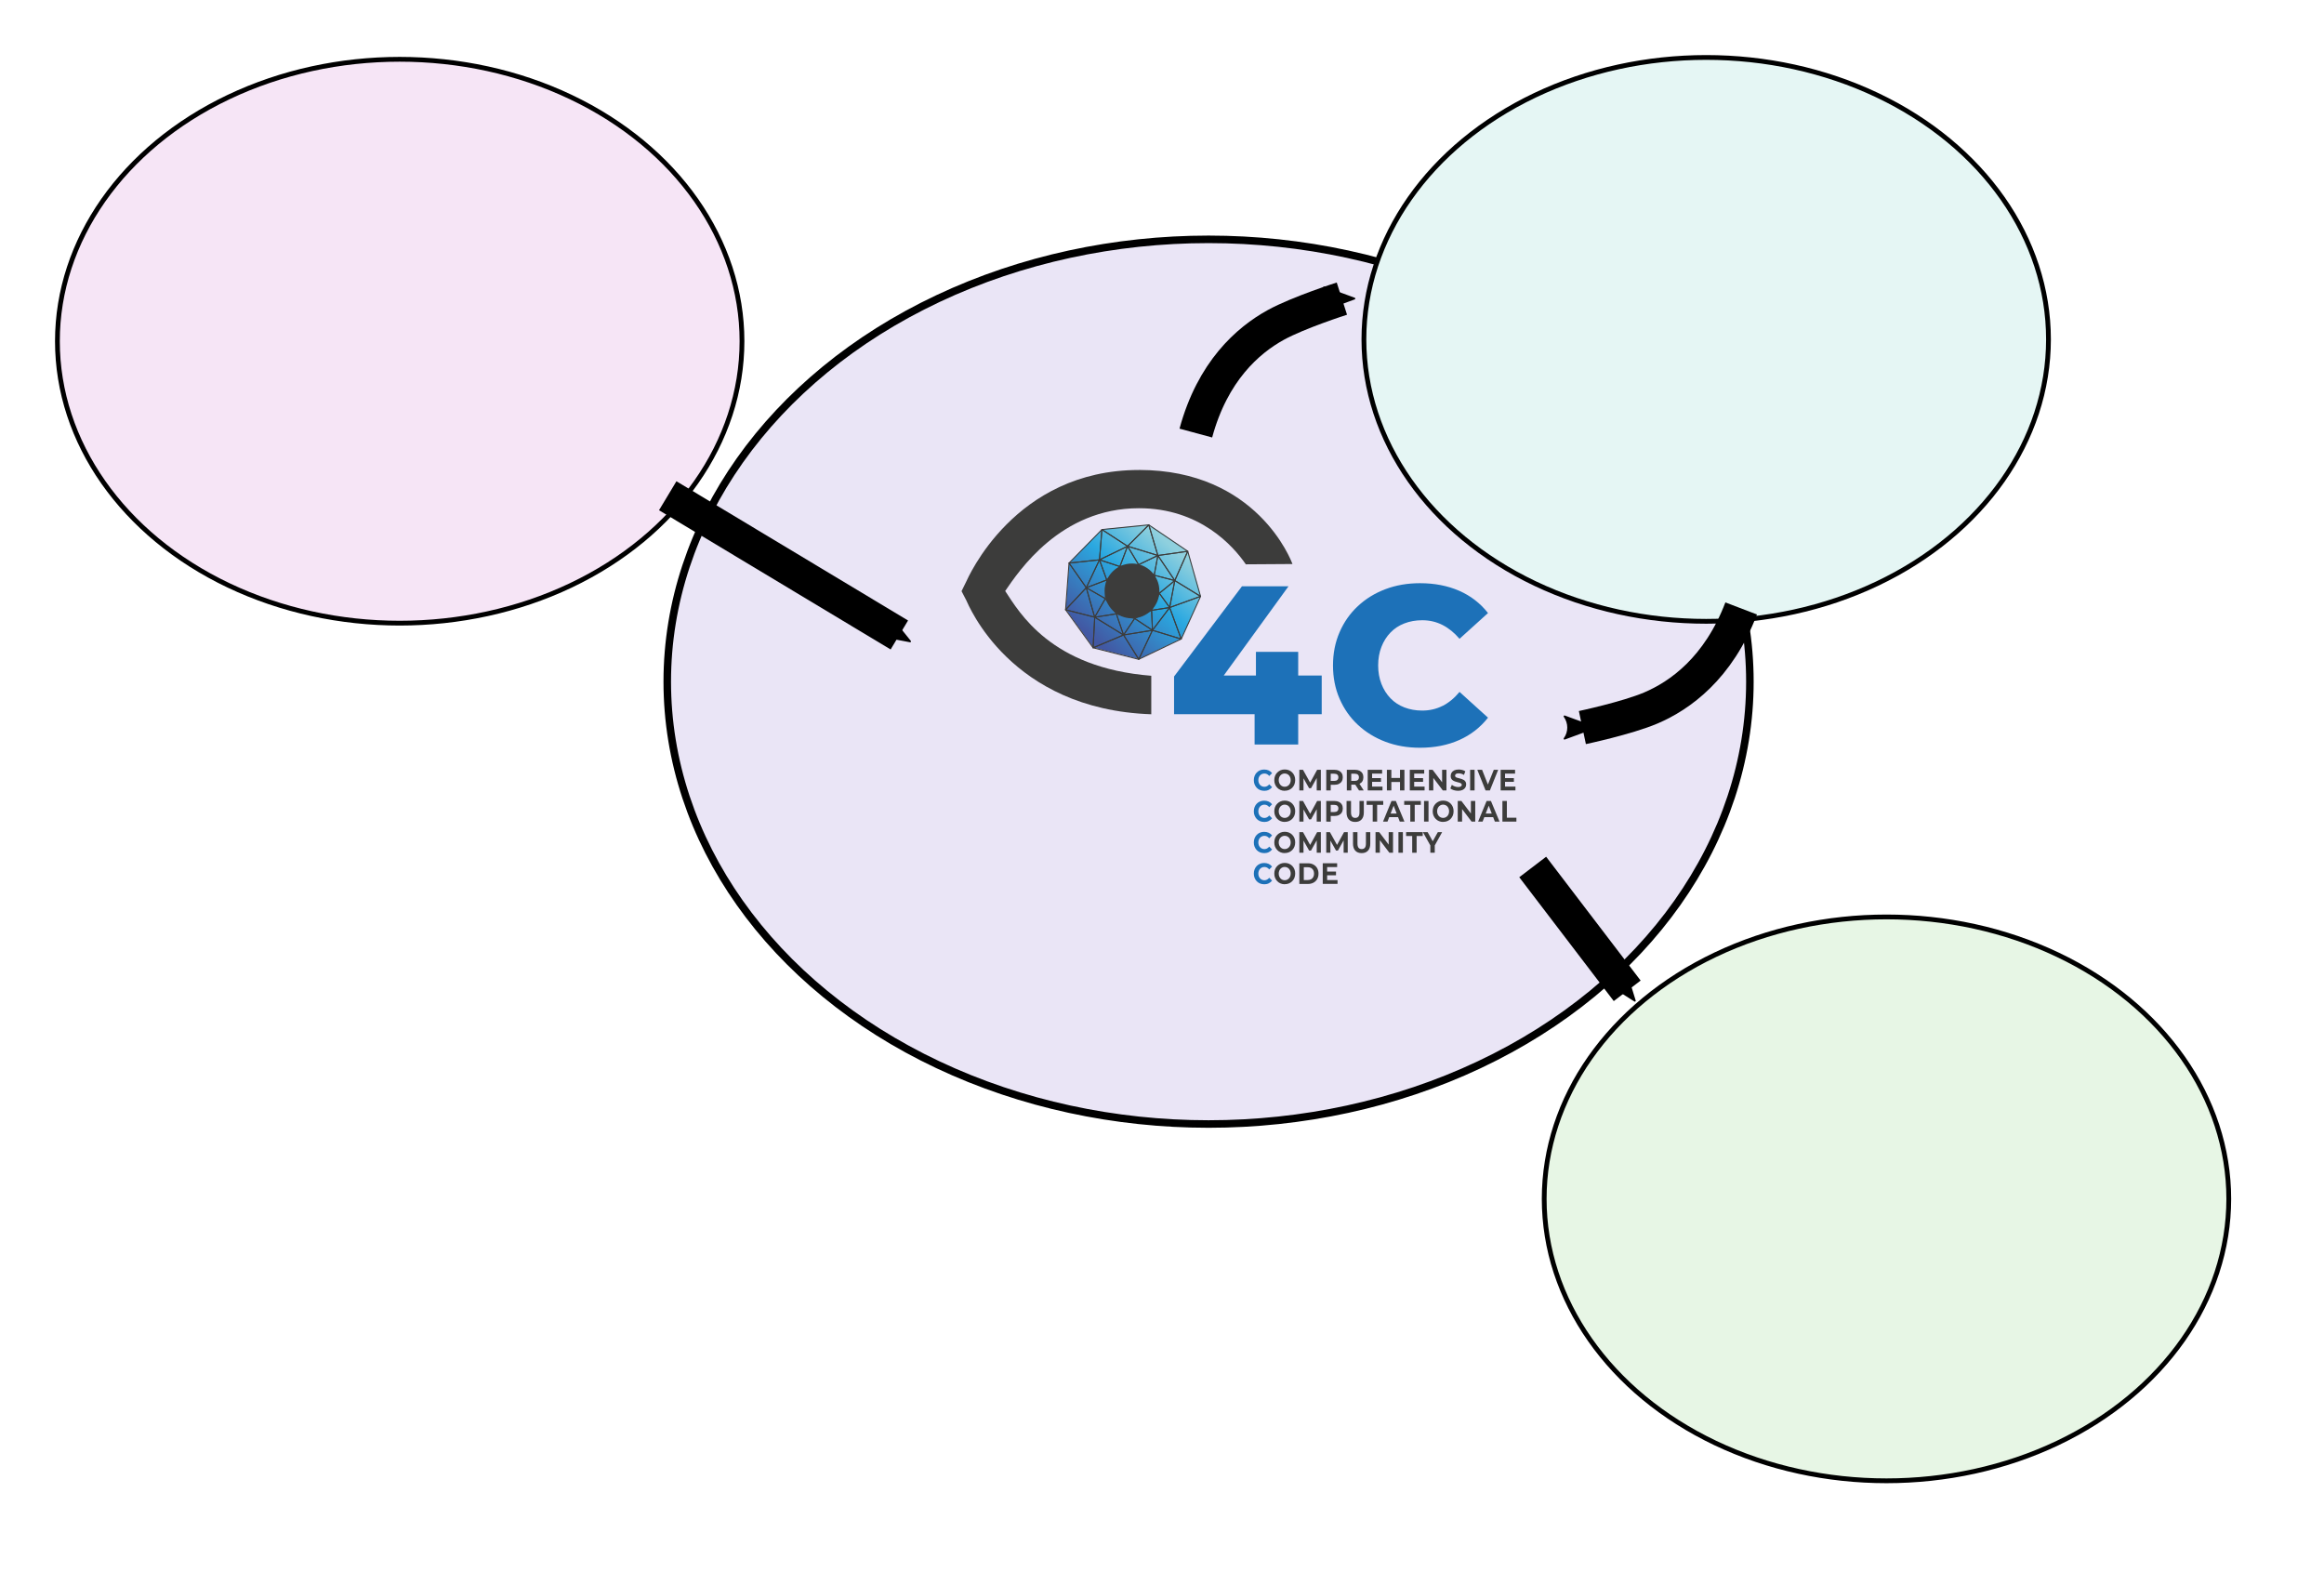 <?xml version="1.0" encoding="UTF-8" standalone="no"?>
<!-- Created with Inkscape (http://www.inkscape.org/) -->

<svg
   width="275mm"
   height="186mm"
   viewBox="0 0 275 186"
   version="1.1"
   id="svg1"
   xml:space="preserve"
   sodipodi:docname="associated_projects.svg"
   inkscape:version="1.4 (86a8ad7, 2024-10-11)"
   xmlns:inkscape="http://www.inkscape.org/namespaces/inkscape"
   xmlns:sodipodi="http://sodipodi.sourceforge.net/DTD/sodipodi-0.dtd"
   xmlns="http://www.w3.org/2000/svg"
   xmlns:svg="http://www.w3.org/2000/svg"><sodipodi:namedview
     id="namedview1"
     pagecolor="#ffffff"
     bordercolor="#000000"
     borderopacity="0.25"
     inkscape:showpageshadow="2"
     inkscape:pageopacity="0.0"
     inkscape:pagecheckerboard="0"
     inkscape:deskcolor="#d1d1d1"
     inkscape:document-units="mm"
     inkscape:zoom="0.9467888"
     inkscape:cx="524.93228"
     inkscape:cy="320.55724"
     inkscape:window-width="1920"
     inkscape:window-height="1001"
     inkscape:window-x="-9"
     inkscape:window-y="-9"
     inkscape:window-maximized="1"
     inkscape:current-layer="layer1"
     inkscape:pageshadow="2"
     showgrid="false"
     height="50mm"
     width="296mm" /><defs
     id="defs1"><marker
       style="overflow:visible"
       id="Arrow2Send"
       refX="0"
       refY="0"
       orient="auto"
       inkscape:stockid="Arrow2Send"
       inkscape:isstock="true"><path
         transform="matrix(-0.3,0,0,-0.3,0.69,0)"
         d="M 8.719,4.034 -2.207,0.016 8.719,-4.002 c -1.745,2.372 -1.735,5.617 -6e-7,8.035 z"
         style="fill:context-stroke;fill-rule:evenodd;stroke:context-stroke;stroke-width:0.625;stroke-linejoin:round"
         id="path13292" /></marker><marker
       style="overflow:visible"
       id="Arrow2Lend"
       refX="0"
       refY="0"
       orient="auto"
       inkscape:stockid="Arrow2Lend"
       inkscape:isstock="true"><path
         transform="matrix(-1.1,0,0,-1.1,-1.1,0)"
         d="M 8.719,4.034 -2.207,0.016 8.719,-4.002 c -1.745,2.372 -1.735,5.617 -6e-7,8.035 z"
         style="fill:context-stroke;fill-rule:evenodd;stroke:context-stroke;stroke-width:0.625;stroke-linejoin:round"
         id="path13280" /></marker><marker
       style="overflow:visible"
       id="Arrow1Mend"
       refX="0"
       refY="0"
       orient="auto"
       inkscape:stockid="Arrow1Mend"
       inkscape:isstock="true"><path
         transform="matrix(-0.4,0,0,-0.4,-4,0)"
         style="fill:context-stroke;fill-rule:evenodd;stroke:context-stroke;stroke-width:1pt"
         d="M 0,0 5,-5 -12.5,0 5,5 Z"
         id="path13268" /></marker><marker
       style="overflow:visible"
       id="Arrow1Lend"
       refX="0"
       refY="0"
       orient="auto"
       inkscape:stockid="Arrow1Lend"
       inkscape:isstock="true"><path
         transform="matrix(-0.8,0,0,-0.8,-10,0)"
         style="fill:context-stroke;fill-rule:evenodd;stroke:context-stroke;stroke-width:1pt"
         d="M 0,0 5,-5 -12.5,0 5,5 Z"
         id="path13262" /></marker><marker
       style="overflow:visible"
       id="Arrow1Lstart"
       refX="0"
       refY="0"
       orient="auto"
       inkscape:stockid="Arrow1Lstart"
       inkscape:isstock="true"><path
         transform="matrix(0.8,0,0,0.8,10,0)"
         style="fill:context-stroke;fill-rule:evenodd;stroke:context-stroke;stroke-width:1pt"
         d="M 0,0 5,-5 -12.5,0 5,5 Z"
         id="path13259" /></marker><style
       id="style1">
      .st0 {
        fill: url(#Neues_Verlaufsfeld_1);
      }

      .st1 {
        fill: #1d71b8;
      }

      .st2 {
        fill: #3c3c3b;
      }

      .st3 {
        fill: none;
        stroke: #3c3c3b;
        stroke-linecap: round;
        stroke-linejoin: round;
        stroke-width: .26px;
      }
    </style><linearGradient
       id="Neues_Verlaufsfeld_1"
       data-name="Neues Verlaufsfeld 1"
       x1="-.92"
       y1="70.53"
       x2="17.99"
       y2="45.23"
       gradientTransform="rotate(4.27,264.828,647.826)"
       gradientUnits="userSpaceOnUse"><stop
         offset="0"
         stop-color="#4258a3"
         id="stop1" /><stop
         offset=".58"
         stop-color="#2aa8e0"
         id="stop2" /><stop
         offset="1"
         stop-color="#8fd0de"
         id="stop3" /></linearGradient></defs><g
     inkscape:label="Ebene 1"
     inkscape:groupmode="layer"
     id="layer1"
     transform="translate(-140.556,-143.11)"><ellipse
       style="fill:#eae5f6;fill-opacity:1;stroke:#000000;stroke-width:0.891;stroke-linecap:round;stroke-linejoin:round;stroke-miterlimit:4;stroke-dasharray:none"
       id="path10166"
       cx="283.567"
       cy="223.771"
       rx="64.054"
       ry="52.34" /><ellipse
       style="fill:#e5f6f4;fill-opacity:1;stroke:#000000;stroke-width:0.566;stroke-linecap:round;stroke-linejoin:round;stroke-miterlimit:4;stroke-dasharray:none"
       id="ellipse11224"
       cx="342.451"
       cy="183.269"
       rx="40.503"
       ry="33.36" /><ellipse
       style="fill:#f6e5f6;fill-opacity:1;stroke:#000000;stroke-width:0.566;stroke-linecap:round;stroke-linejoin:round;stroke-miterlimit:4;stroke-dasharray:none"
       id="ellipse11220"
       cx="187.853"
       cy="183.486"
       rx="40.503"
       ry="33.36" /><ellipse
       style="fill:#e7f6e5;fill-opacity:1;stroke:#000000;stroke-width:0.566;stroke-linecap:round;stroke-linejoin:round;stroke-miterlimit:4;stroke-dasharray:none"
       id="ellipse11222"
       cx="363.785"
       cy="284.968"
       rx="40.503"
       ry="33.36" /><path
       style="fill:none;stroke:#000000;stroke-width:4;stroke-linecap:butt;stroke-linejoin:miter;stroke-miterlimit:4;stroke-dasharray:none;stroke-opacity:1;marker-end:url(#Arrow2Send)"
       d="m 219.567,201.771 27.408,16.474"
       id="path13257"
       sodipodi:nodetypes="cc" /><path
       style="fill:none;stroke:#000000;stroke-width:4;stroke-linecap:butt;stroke-linejoin:miter;stroke-miterlimit:4;stroke-dasharray:none;stroke-opacity:1;marker-end:url(#Arrow2Send)"
       d="m 321.921,245.697 11.182,14.653"
       id="path14107"
       sodipodi:nodetypes="cc" /><path
       style="fill:none;stroke:#000000;stroke-width:4;stroke-linecap:butt;stroke-linejoin:miter;stroke-miterlimit:4;stroke-dasharray:none;stroke-opacity:1;marker-end:url(#Arrow2Send)"
       d="m 282.06,194.353 c 1.978,-7.303 6.15,-10.977 9.473,-12.801 2.669,-1.465 7.808,-3.108 7.808,-3.108"
       id="path14313"
       sodipodi:nodetypes="csc" /><path
       style="fill:none;stroke:#000000;stroke-width:4;stroke-linecap:butt;stroke-linejoin:miter;stroke-miterlimit:4;stroke-dasharray:none;stroke-opacity:1;marker-end:url(#Arrow2Send)"
       d="m 346.59,215.106 c -2.701,7.067 -7.22,10.304 -10.71,11.786 -2.802,1.19 -8.08,2.309 -8.08,2.309"
       id="path14646"
       sodipodi:nodetypes="csc" /><g
       id="g1"
       transform="matrix(0.451,0,0,0.451,250.588,194.97)"><g
         id="g41"><path
           class="st1"
           d="m 87.71,92.49 c -0.39,0 -0.75,-0.07 -1.08,-0.2 C 86.3,92.15 86.01,91.96 85.77,91.71 85.53,91.46 85.34,91.16 85.2,90.82 85.06,90.48 85,90.11 85,89.7 c 0,-0.41 0.07,-0.78 0.2,-1.12 0.13,-0.34 0.33,-0.64 0.57,-0.89 0.25,-0.25 0.53,-0.45 0.87,-0.58 0.33,-0.14 0.69,-0.2 1.08,-0.2 0.43,0 0.83,0.08 1.18,0.24 0.35,0.16 0.65,0.4 0.89,0.71 l -0.75,0.74 c -0.17,-0.21 -0.36,-0.37 -0.57,-0.48 -0.21,-0.11 -0.44,-0.16 -0.69,-0.16 -0.23,0 -0.45,0.04 -0.64,0.13 -0.2,0.08 -0.36,0.2 -0.51,0.36 -0.14,0.15 -0.25,0.34 -0.33,0.55 -0.08,0.21 -0.12,0.45 -0.12,0.7 0,0.25 0.04,0.49 0.12,0.7 0.08,0.21 0.19,0.39 0.33,0.55 0.14,0.15 0.31,0.27 0.51,0.36 0.2,0.09 0.41,0.13 0.64,0.13 0.25,0 0.48,-0.06 0.69,-0.17 0.21,-0.11 0.4,-0.27 0.57,-0.48 l 0.75,0.74 c -0.24,0.31 -0.53,0.55 -0.89,0.72 -0.35,0.17 -0.75,0.25 -1.19,0.25 z"
           id="path3" /><path
           class="st2"
           d="m 93.11,92.49 c -0.4,0 -0.76,-0.07 -1.09,-0.21 -0.33,-0.14 -0.63,-0.33 -0.87,-0.59 -0.25,-0.25 -0.44,-0.55 -0.58,-0.89 -0.14,-0.34 -0.2,-0.71 -0.2,-1.11 0,-0.4 0.07,-0.78 0.2,-1.12 0.13,-0.34 0.33,-0.63 0.58,-0.88 0.25,-0.25 0.54,-0.45 0.87,-0.59 0.33,-0.14 0.69,-0.21 1.09,-0.21 0.4,0 0.76,0.07 1.09,0.2 0.33,0.14 0.62,0.33 0.87,0.58 0.25,0.25 0.44,0.55 0.58,0.89 0.14,0.34 0.2,0.71 0.2,1.12 0,0.41 -0.07,0.77 -0.2,1.12 -0.14,0.34 -0.33,0.64 -0.58,0.89 -0.25,0.25 -0.54,0.45 -0.87,0.58 -0.33,0.14 -0.69,0.2 -1.08,0.2 z M 93.1,91.43 c 0.22,0 0.43,-0.04 0.62,-0.13 0.19,-0.08 0.35,-0.21 0.5,-0.36 0.15,-0.15 0.25,-0.34 0.33,-0.55 0.08,-0.21 0.12,-0.44 0.12,-0.7 0,-0.26 -0.04,-0.49 -0.12,-0.7 -0.08,-0.21 -0.19,-0.39 -0.33,-0.55 -0.14,-0.16 -0.31,-0.28 -0.5,-0.36 -0.19,-0.08 -0.39,-0.13 -0.62,-0.13 -0.23,0 -0.43,0.04 -0.62,0.13 -0.19,0.08 -0.36,0.21 -0.5,0.36 -0.14,0.15 -0.25,0.34 -0.33,0.55 -0.08,0.21 -0.12,0.44 -0.12,0.7 0,0.26 0.04,0.49 0.12,0.7 0.08,0.21 0.19,0.39 0.33,0.55 0.14,0.16 0.31,0.28 0.5,0.36 0.19,0.09 0.4,0.13 0.62,0.13 z"
           id="path4" /><path
           class="st2"
           d="m 96.94,92.39 v -5.41 h 0.96 l 2.13,3.82 h -0.51 l 2.09,-3.82 h 0.97 v 5.41 h -1.08 v -3.61 c 0,0 0.2,0 0.2,0 l -1.69,3.03 H 99.5 l -1.71,-3.03 h 0.24 v 3.61 h -1.08 z"
           id="path5" /><path
           class="st2"
           d="m 104,92.39 v -5.41 h 2.17 c 0.45,0 0.83,0.08 1.16,0.24 0.32,0.16 0.57,0.38 0.75,0.68 0.18,0.3 0.26,0.64 0.26,1.04 0,0.4 -0.09,0.76 -0.26,1.05 -0.17,0.29 -0.43,0.52 -0.75,0.68 -0.32,0.16 -0.71,0.24 -1.16,0.24 h -1.53 l 0.53,-0.56 V 92.4 H 104 Z m 1.17,-1.91 -0.53,-0.59 h 1.47 c 0.35,0 0.62,-0.08 0.8,-0.25 0.18,-0.17 0.27,-0.4 0.27,-0.7 0,-0.3 -0.09,-0.53 -0.27,-0.69 -0.18,-0.16 -0.45,-0.24 -0.8,-0.24 h -1.47 l 0.53,-0.59 v 3.07 z"
           id="path6" /><path
           class="st2"
           d="m 109.4,92.39 v -5.41 h 2.17 c 0.45,0 0.83,0.08 1.16,0.24 0.32,0.16 0.57,0.38 0.75,0.68 0.18,0.3 0.26,0.64 0.26,1.04 0,0.4 -0.09,0.76 -0.26,1.05 -0.17,0.29 -0.43,0.51 -0.75,0.66 -0.32,0.15 -0.71,0.23 -1.16,0.23 h -1.53 l 0.53,-0.54 v 2.05 z m 1.16,-1.91 -0.53,-0.59 h 1.47 c 0.35,0 0.62,-0.08 0.8,-0.25 0.18,-0.17 0.27,-0.4 0.27,-0.7 0,-0.3 -0.09,-0.53 -0.27,-0.69 -0.18,-0.16 -0.45,-0.24 -0.8,-0.24 h -1.47 l 0.53,-0.59 v 3.07 z m 2.03,1.91 -1.26,-1.96 h 1.24 l 1.26,1.96 z"
           id="path7" /><path
           class="st2"
           d="m 116.03,91.39 h 2.73 v 1 h -3.88 v -5.41 h 3.78 v 1 h -2.63 v 3.4 z m -0.08,-2.23 h 2.41 v 0.98 h -2.41 z"
           id="path8" /><path
           class="st2"
           d="m 121.08,92.39 h -1.17 v -5.41 h 1.17 z m 2.35,-2.21 h -2.45 v -1.06 h 2.45 z m -0.08,-3.2 h 1.16 v 5.41 h -1.16 z"
           id="path9" /><path
           class="st2"
           d="m 127.07,91.39 h 2.73 v 1 h -3.88 v -5.41 h 3.78 v 1 h -2.63 v 3.4 z m -0.08,-2.23 h 2.41 v 0.98 h -2.41 z"
           id="path10" /><path
           class="st2"
           d="m 130.95,92.39 v -5.41 h 0.96 l 2.95,3.89 h -0.46 v -3.89 h 1.14 v 5.41 h -0.96 l -2.95,-3.89 h 0.46 v 3.89 z"
           id="path11" /><path
           class="st2"
           d="m 138.61,92.49 c -0.4,0 -0.79,-0.06 -1.16,-0.17 -0.37,-0.12 -0.67,-0.27 -0.89,-0.45 l 0.39,-0.94 c 0.21,0.16 0.46,0.3 0.76,0.41 0.3,0.11 0.59,0.16 0.89,0.16 0.23,0 0.41,-0.03 0.55,-0.08 0.14,-0.05 0.24,-0.12 0.31,-0.2 0.07,-0.08 0.1,-0.18 0.1,-0.3 0,-0.14 -0.05,-0.26 -0.16,-0.34 -0.11,-0.08 -0.24,-0.15 -0.42,-0.21 -0.17,-0.05 -0.36,-0.11 -0.57,-0.15 -0.21,-0.05 -0.41,-0.11 -0.62,-0.18 -0.21,-0.07 -0.4,-0.16 -0.57,-0.28 -0.17,-0.12 -0.31,-0.27 -0.42,-0.46 -0.1,-0.19 -0.15,-0.42 -0.15,-0.71 0,-0.31 0.08,-0.59 0.23,-0.85 0.15,-0.25 0.39,-0.46 0.7,-0.61 0.31,-0.15 0.7,-0.23 1.18,-0.23 0.32,0 0.63,0.04 0.93,0.12 0.31,0.08 0.58,0.2 0.8,0.36 l -0.36,0.94 c -0.22,-0.14 -0.46,-0.24 -0.69,-0.31 -0.23,-0.07 -0.47,-0.1 -0.69,-0.1 -0.22,0 -0.41,0.03 -0.55,0.08 -0.14,0.05 -0.24,0.13 -0.3,0.22 -0.06,0.09 -0.1,0.2 -0.1,0.31 0,0.14 0.05,0.26 0.16,0.35 0.1,0.09 0.24,0.16 0.41,0.2 0.17,0.05 0.36,0.1 0.57,0.15 0.21,0.05 0.42,0.11 0.62,0.18 0.2,0.07 0.39,0.16 0.57,0.27 0.17,0.11 0.31,0.26 0.42,0.45 0.11,0.19 0.16,0.42 0.16,0.7 0,0.3 -0.08,0.58 -0.23,0.83 -0.15,0.25 -0.39,0.46 -0.7,0.61 -0.31,0.15 -0.71,0.23 -1.18,0.23 z"
           id="path12" /><path
           class="st2"
           d="m 141.75,92.39 v -5.41 h 1.17 v 5.41 z"
           id="path13" /><path
           class="st2"
           d="m 145.8,92.39 -2.17,-5.41 h 1.26 l 1.89,4.79 h -0.74 l 1.92,-4.79 h 1.15 l -2.17,5.41 z"
           id="path14" /><path
           class="st2"
           d="m 150.91,91.39 h 2.73 v 1 h -3.88 v -5.41 h 3.78 v 1 h -2.63 v 3.4 z m -0.09,-2.23 h 2.41 v 0.98 h -2.41 z"
           id="path15" /><path
           class="st1"
           d="m 87.71,100.66 c -0.39,0 -0.75,-0.07 -1.08,-0.2 -0.33,-0.14 -0.62,-0.33 -0.86,-0.58 C 85.53,99.63 85.34,99.33 85.2,98.99 85.06,98.65 85,98.28 85,97.87 c 0,-0.41 0.07,-0.78 0.2,-1.12 0.13,-0.34 0.33,-0.64 0.57,-0.89 0.25,-0.25 0.53,-0.45 0.87,-0.58 0.33,-0.14 0.69,-0.2 1.08,-0.2 0.43,0 0.83,0.08 1.18,0.24 0.35,0.16 0.65,0.4 0.89,0.71 l -0.75,0.74 c -0.17,-0.21 -0.36,-0.37 -0.57,-0.48 -0.21,-0.11 -0.44,-0.16 -0.69,-0.16 -0.23,0 -0.45,0.04 -0.64,0.13 -0.2,0.08 -0.36,0.2 -0.51,0.36 -0.14,0.15 -0.25,0.34 -0.33,0.55 -0.08,0.21 -0.12,0.45 -0.12,0.7 0,0.25 0.04,0.49 0.12,0.7 0.08,0.21 0.19,0.39 0.33,0.55 0.14,0.15 0.31,0.27 0.51,0.36 0.2,0.09 0.41,0.13 0.64,0.13 0.25,0 0.48,-0.06 0.69,-0.17 0.21,-0.11 0.4,-0.27 0.57,-0.48 l 0.75,0.74 c -0.24,0.31 -0.53,0.55 -0.89,0.72 -0.35,0.17 -0.75,0.25 -1.19,0.25 z"
           id="path16" /><path
           class="st2"
           d="m 93.11,100.66 c -0.4,0 -0.76,-0.07 -1.09,-0.21 -0.33,-0.14 -0.63,-0.33 -0.87,-0.59 -0.25,-0.25 -0.44,-0.55 -0.58,-0.89 -0.14,-0.34 -0.2,-0.71 -0.2,-1.11 0,-0.4 0.07,-0.78 0.2,-1.12 0.13,-0.34 0.33,-0.63 0.58,-0.88 0.25,-0.25 0.54,-0.45 0.87,-0.59 0.33,-0.14 0.69,-0.21 1.09,-0.21 0.4,0 0.76,0.07 1.09,0.2 0.33,0.14 0.62,0.33 0.87,0.58 0.25,0.25 0.44,0.55 0.58,0.89 0.14,0.34 0.2,0.71 0.2,1.12 0,0.41 -0.07,0.77 -0.2,1.12 -0.14,0.34 -0.33,0.64 -0.58,0.89 -0.25,0.25 -0.54,0.45 -0.87,0.58 -0.33,0.14 -0.69,0.2 -1.08,0.2 z M 93.1,99.6 c 0.22,0 0.43,-0.04 0.62,-0.13 0.19,-0.08 0.35,-0.21 0.5,-0.36 0.15,-0.15 0.25,-0.34 0.33,-0.55 0.08,-0.21 0.12,-0.44 0.12,-0.7 0,-0.26 -0.04,-0.49 -0.12,-0.7 -0.08,-0.21 -0.19,-0.39 -0.33,-0.55 -0.14,-0.16 -0.31,-0.28 -0.5,-0.36 -0.19,-0.08 -0.39,-0.13 -0.62,-0.13 -0.23,0 -0.43,0.04 -0.62,0.13 -0.19,0.08 -0.36,0.21 -0.5,0.36 -0.14,0.15 -0.25,0.34 -0.33,0.55 -0.08,0.21 -0.12,0.44 -0.12,0.7 0,0.26 0.04,0.49 0.12,0.7 0.08,0.21 0.19,0.39 0.33,0.55 0.14,0.16 0.31,0.28 0.5,0.36 0.19,0.09 0.4,0.13 0.62,0.13 z"
           id="path17" /><path
           class="st2"
           d="m 96.94,100.57 v -5.41 h 0.96 l 2.13,3.82 h -0.51 l 2.09,-3.82 h 0.97 v 5.41 h -1.08 v -3.61 c 0,0 0.2,0 0.2,0 l -1.69,3.03 H 99.5 l -1.71,-3.03 h 0.24 v 3.61 h -1.08 z"
           id="path18" /><path
           class="st2"
           d="m 104,100.57 v -5.41 h 2.17 c 0.45,0 0.83,0.08 1.16,0.24 0.32,0.16 0.57,0.38 0.75,0.68 0.18,0.3 0.26,0.64 0.26,1.04 0,0.4 -0.09,0.76 -0.26,1.05 -0.17,0.29 -0.43,0.52 -0.75,0.68 -0.32,0.16 -0.71,0.24 -1.16,0.24 h -1.53 l 0.53,-0.56 v 2.05 H 104 Z m 1.17,-1.92 -0.53,-0.59 h 1.47 c 0.35,0 0.62,-0.08 0.8,-0.25 0.18,-0.17 0.27,-0.4 0.27,-0.7 0,-0.3 -0.09,-0.53 -0.27,-0.69 -0.18,-0.16 -0.45,-0.24 -0.8,-0.24 h -1.47 l 0.53,-0.59 v 3.07 z"
           id="path19" /><path
           class="st2"
           d="m 111.6,100.66 c -0.71,0 -1.27,-0.21 -1.67,-0.64 -0.4,-0.43 -0.6,-1.04 -0.6,-1.84 v -3.02 h 1.17 v 2.99 c 0,0.51 0.1,0.88 0.29,1.11 0.2,0.23 0.47,0.34 0.82,0.34 0.35,0 0.63,-0.11 0.82,-0.34 0.2,-0.23 0.29,-0.6 0.29,-1.11 v -2.99 h 1.14 v 3.02 c 0,0.8 -0.2,1.41 -0.6,1.84 -0.4,0.43 -0.95,0.64 -1.66,0.64 z"
           id="path20" /><path
           class="st2"
           d="m 116.19,100.57 v -4.39 h -1.6 v -1.02 h 4.36 v 1.02 h -1.6 v 4.39 z"
           id="path21" /><path
           class="st2"
           d="m 118.9,100.57 2.22,-5.41 h 1.14 l 2.25,5.41 h -1.22 l -1.84,-4.77 h 0.46 l -1.84,4.77 h -1.19 z m 1.12,-1.16 0.29,-0.95 h 2.59 l 0.3,0.95 z"
           id="path22" /><path
           class="st2"
           d="m 126.05,100.57 v -4.39 h -1.6 v -1.02 h 4.36 v 1.02 h -1.6 v 4.39 z"
           id="path23" /><path
           class="st2"
           d="m 129.66,100.57 v -5.41 h 1.17 v 5.41 z"
           id="path24" /><path
           class="st2"
           d="m 134.67,100.66 c -0.4,0 -0.76,-0.07 -1.09,-0.21 -0.33,-0.14 -0.63,-0.33 -0.87,-0.59 -0.25,-0.25 -0.44,-0.55 -0.58,-0.89 -0.14,-0.34 -0.2,-0.71 -0.2,-1.11 0,-0.4 0.07,-0.78 0.2,-1.12 0.13,-0.34 0.33,-0.63 0.58,-0.88 0.25,-0.25 0.54,-0.45 0.87,-0.59 0.33,-0.14 0.69,-0.21 1.09,-0.21 0.4,0 0.76,0.07 1.09,0.2 0.33,0.14 0.62,0.33 0.87,0.58 0.25,0.25 0.44,0.55 0.58,0.89 0.14,0.34 0.2,0.71 0.2,1.12 0,0.41 -0.07,0.77 -0.2,1.12 -0.14,0.34 -0.33,0.64 -0.58,0.89 -0.25,0.25 -0.54,0.45 -0.87,0.58 -0.33,0.14 -0.69,0.2 -1.08,0.2 z m -0.01,-1.06 c 0.22,0 0.43,-0.04 0.62,-0.13 0.19,-0.08 0.35,-0.21 0.5,-0.36 0.15,-0.15 0.25,-0.34 0.33,-0.55 0.08,-0.21 0.12,-0.44 0.12,-0.7 0,-0.26 -0.04,-0.49 -0.12,-0.7 -0.08,-0.21 -0.19,-0.39 -0.33,-0.55 -0.14,-0.16 -0.31,-0.28 -0.5,-0.36 -0.19,-0.08 -0.39,-0.13 -0.62,-0.13 -0.23,0 -0.43,0.04 -0.62,0.13 -0.19,0.08 -0.36,0.21 -0.5,0.36 -0.14,0.15 -0.25,0.34 -0.33,0.55 -0.08,0.21 -0.12,0.44 -0.12,0.7 0,0.26 0.04,0.49 0.12,0.7 0.08,0.21 0.19,0.39 0.33,0.55 0.14,0.16 0.31,0.28 0.5,0.36 0.19,0.09 0.4,0.13 0.62,0.13 z"
           id="path25" /><path
           class="st2"
           d="m 138.5,100.57 v -5.41 h 0.96 l 2.95,3.89 h -0.46 v -3.89 h 1.14 v 5.41 h -0.96 l -2.95,-3.89 h 0.46 v 3.89 z"
           id="path26" /><path
           class="st2"
           d="m 143.85,100.57 2.22,-5.41 h 1.14 l 2.25,5.41 h -1.22 L 146.4,95.8 h 0.46 l -1.84,4.77 h -1.19 z m 1.13,-1.16 0.29,-0.95 h 2.59 l 0.3,0.95 z"
           id="path27" /><path
           class="st2"
           d="m 150.22,100.57 v -5.41 h 1.17 v 4.39 h 2.5 v 1.02 h -3.66 z"
           id="path28" /><path
           class="st1"
           d="m 87.71,108.84 c -0.39,0 -0.75,-0.07 -1.08,-0.2 -0.33,-0.14 -0.62,-0.33 -0.86,-0.58 -0.24,-0.25 -0.43,-0.55 -0.57,-0.89 -0.14,-0.34 -0.2,-0.71 -0.2,-1.12 0,-0.41 0.07,-0.78 0.2,-1.12 0.13,-0.34 0.33,-0.64 0.57,-0.89 0.25,-0.25 0.53,-0.45 0.87,-0.58 0.33,-0.14 0.69,-0.2 1.08,-0.2 0.43,0 0.83,0.08 1.18,0.24 0.35,0.16 0.65,0.4 0.89,0.71 l -0.75,0.74 c -0.17,-0.21 -0.36,-0.37 -0.57,-0.48 -0.21,-0.11 -0.44,-0.16 -0.69,-0.16 -0.23,0 -0.45,0.04 -0.64,0.13 -0.2,0.08 -0.36,0.2 -0.51,0.36 -0.14,0.15 -0.25,0.34 -0.33,0.55 -0.08,0.21 -0.12,0.45 -0.12,0.7 0,0.25 0.04,0.49 0.12,0.7 0.08,0.21 0.19,0.39 0.33,0.55 0.14,0.15 0.31,0.27 0.51,0.36 0.2,0.09 0.41,0.13 0.64,0.13 0.25,0 0.48,-0.06 0.69,-0.17 0.21,-0.11 0.4,-0.27 0.57,-0.48 l 0.75,0.74 c -0.24,0.31 -0.53,0.55 -0.89,0.72 -0.35,0.17 -0.75,0.25 -1.19,0.25 z"
           id="path29" /><path
           class="st2"
           d="m 93.11,108.84 c -0.4,0 -0.76,-0.07 -1.09,-0.21 -0.33,-0.14 -0.63,-0.33 -0.87,-0.59 -0.25,-0.25 -0.44,-0.55 -0.58,-0.89 -0.14,-0.34 -0.2,-0.71 -0.2,-1.11 0,-0.4 0.07,-0.78 0.2,-1.12 0.13,-0.34 0.33,-0.63 0.58,-0.88 0.25,-0.25 0.54,-0.45 0.87,-0.59 0.33,-0.14 0.69,-0.21 1.09,-0.21 0.4,0 0.76,0.07 1.09,0.2 0.33,0.14 0.62,0.33 0.87,0.58 0.25,0.25 0.44,0.55 0.58,0.89 0.14,0.34 0.2,0.71 0.2,1.12 0,0.41 -0.07,0.77 -0.2,1.12 -0.14,0.34 -0.33,0.64 -0.58,0.89 -0.25,0.25 -0.54,0.45 -0.87,0.58 -0.33,0.14 -0.69,0.2 -1.08,0.2 z m -0.01,-1.06 c 0.22,0 0.43,-0.04 0.62,-0.13 0.19,-0.08 0.35,-0.21 0.5,-0.36 0.15,-0.15 0.25,-0.34 0.33,-0.55 0.08,-0.21 0.12,-0.44 0.12,-0.7 0,-0.26 -0.04,-0.49 -0.12,-0.7 -0.08,-0.21 -0.19,-0.39 -0.33,-0.55 -0.14,-0.16 -0.31,-0.28 -0.5,-0.36 -0.19,-0.08 -0.39,-0.13 -0.62,-0.13 -0.23,0 -0.43,0.04 -0.62,0.13 -0.19,0.08 -0.36,0.21 -0.5,0.36 -0.14,0.15 -0.25,0.34 -0.33,0.55 -0.08,0.21 -0.12,0.44 -0.12,0.7 0,0.26 0.04,0.49 0.12,0.7 0.08,0.21 0.19,0.39 0.33,0.55 0.14,0.16 0.31,0.28 0.5,0.36 0.19,0.09 0.4,0.13 0.62,0.13 z"
           id="path30" /><path
           class="st2"
           d="m 96.94,108.74 v -5.41 h 0.96 l 2.13,3.82 h -0.51 l 2.09,-3.82 h 0.97 v 5.41 h -1.08 v -3.61 c 0,0 0.2,0 0.2,0 l -1.69,3.03 H 99.5 l -1.71,-3.03 h 0.24 v 3.61 h -1.08 z"
           id="path31" /><path
           class="st2"
           d="m 104,108.74 v -5.41 h 0.96 l 2.13,3.82 h -0.51 l 2.09,-3.82 h 0.97 v 5.41 h -1.08 v -3.61 c 0,0 0.2,0 0.2,0 l -1.69,3.03 h -0.51 l -1.71,-3.03 h 0.24 v 3.61 h -1.08 z"
           id="path32" /><path
           class="st2"
           d="m 113.29,108.84 c -0.71,0 -1.27,-0.21 -1.67,-0.64 -0.4,-0.43 -0.6,-1.04 -0.6,-1.84 v -3.02 h 1.17 v 2.99 c 0,0.51 0.1,0.88 0.29,1.11 0.2,0.23 0.47,0.34 0.82,0.34 0.35,0 0.63,-0.11 0.82,-0.34 0.2,-0.23 0.29,-0.6 0.29,-1.11 v -2.99 h 1.14 v 3.02 c 0,0.8 -0.2,1.41 -0.6,1.84 -0.4,0.43 -0.95,0.64 -1.66,0.64 z"
           id="path33" /><path
           class="st2"
           d="m 116.93,108.74 v -5.41 h 0.96 l 2.95,3.89 h -0.46 v -3.89 h 1.14 v 5.41 h -0.96 l -2.95,-3.89 h 0.46 v 3.89 z"
           id="path34" /><path
           class="st2"
           d="m 122.94,108.74 v -5.41 h 1.17 v 5.41 z"
           id="path35" /><path
           class="st2"
           d="m 126.55,108.74 v -4.39 h -1.6 v -1.02 h 4.36 v 1.02 h -1.6 v 4.39 z"
           id="path36" /><path
           class="st2"
           d="m 131.31,108.74 v -2.21 l 0.26,0.76 -2.21,-3.96 h 1.24 l 1.69,3.03 h -0.71 l 1.7,-3.03 h 1.13 l -2.2,3.96 0.26,-0.76 v 2.21 h -1.17 z"
           id="path37" /><path
           class="st1"
           d="m 87.71,117.01 c -0.39,0 -0.75,-0.07 -1.08,-0.2 -0.33,-0.14 -0.62,-0.33 -0.86,-0.58 -0.24,-0.25 -0.43,-0.55 -0.57,-0.89 -0.14,-0.34 -0.2,-0.71 -0.2,-1.12 0,-0.41 0.07,-0.78 0.2,-1.12 0.13,-0.34 0.33,-0.64 0.57,-0.89 0.25,-0.25 0.53,-0.45 0.87,-0.58 0.33,-0.14 0.69,-0.2 1.08,-0.2 0.43,0 0.83,0.08 1.18,0.24 0.35,0.16 0.65,0.4 0.89,0.71 l -0.75,0.74 c -0.17,-0.21 -0.36,-0.37 -0.57,-0.48 -0.21,-0.11 -0.44,-0.16 -0.69,-0.16 -0.23,0 -0.45,0.04 -0.64,0.13 -0.2,0.08 -0.36,0.2 -0.51,0.36 -0.14,0.15 -0.25,0.34 -0.33,0.55 -0.08,0.21 -0.12,0.45 -0.12,0.7 0,0.25 0.04,0.49 0.12,0.7 0.08,0.21 0.19,0.39 0.33,0.55 0.14,0.15 0.31,0.27 0.51,0.36 0.2,0.09 0.41,0.13 0.64,0.13 0.25,0 0.48,-0.06 0.69,-0.17 0.21,-0.11 0.4,-0.27 0.57,-0.48 l 0.75,0.74 c -0.24,0.31 -0.53,0.55 -0.89,0.72 -0.35,0.17 -0.75,0.25 -1.19,0.25 z"
           id="path38" /><path
           class="st2"
           d="m 93.11,117.01 c -0.4,0 -0.76,-0.07 -1.09,-0.21 -0.33,-0.14 -0.63,-0.33 -0.87,-0.59 -0.25,-0.25 -0.44,-0.55 -0.58,-0.89 -0.14,-0.34 -0.2,-0.71 -0.2,-1.11 0,-0.4 0.07,-0.78 0.2,-1.12 0.13,-0.34 0.33,-0.63 0.58,-0.88 0.25,-0.25 0.54,-0.45 0.87,-0.59 0.33,-0.14 0.69,-0.21 1.09,-0.21 0.4,0 0.76,0.07 1.09,0.2 0.33,0.14 0.62,0.33 0.87,0.58 0.25,0.25 0.44,0.55 0.58,0.89 0.14,0.34 0.2,0.71 0.2,1.12 0,0.41 -0.07,0.77 -0.2,1.12 -0.14,0.34 -0.33,0.64 -0.58,0.89 -0.25,0.25 -0.54,0.45 -0.87,0.58 -0.33,0.14 -0.69,0.2 -1.08,0.2 z m -0.01,-1.06 c 0.22,0 0.43,-0.04 0.62,-0.13 0.19,-0.08 0.35,-0.21 0.5,-0.36 0.15,-0.15 0.25,-0.34 0.33,-0.55 0.08,-0.21 0.12,-0.44 0.12,-0.7 0,-0.26 -0.04,-0.49 -0.12,-0.7 -0.08,-0.21 -0.19,-0.39 -0.33,-0.55 -0.14,-0.16 -0.31,-0.28 -0.5,-0.36 -0.19,-0.08 -0.39,-0.13 -0.62,-0.13 -0.23,0 -0.43,0.04 -0.62,0.13 -0.19,0.08 -0.36,0.21 -0.5,0.36 -0.14,0.15 -0.25,0.34 -0.33,0.55 -0.08,0.21 -0.12,0.44 -0.12,0.7 0,0.26 0.04,0.49 0.12,0.7 0.08,0.21 0.19,0.39 0.33,0.55 0.14,0.16 0.31,0.28 0.5,0.36 0.19,0.09 0.4,0.13 0.62,0.13 z"
           id="path39" /><path
           class="st2"
           d="m 96.94,116.92 v -5.41 h 2.27 c 0.54,0 1.02,0.11 1.44,0.34 0.41,0.22 0.74,0.54 0.97,0.94 0.23,0.4 0.35,0.88 0.35,1.43 0,0.55 -0.12,1.02 -0.35,1.43 -0.23,0.4 -0.56,0.72 -0.97,0.94 -0.42,0.22 -0.89,0.34 -1.44,0.34 h -2.27 z m 1.17,-1.02 h 1.05 c 0.33,0 0.62,-0.07 0.87,-0.2 0.25,-0.14 0.44,-0.33 0.57,-0.59 0.14,-0.25 0.2,-0.55 0.2,-0.89 0,-0.34 -0.07,-0.64 -0.2,-0.9 -0.14,-0.25 -0.33,-0.45 -0.57,-0.58 -0.25,-0.14 -0.54,-0.2 -0.87,-0.2 h -1.05 v 3.37 z"
           id="path40" /><path
           class="st2"
           d="m 104.23,115.91 h 2.73 v 1 h -3.88 v -5.41 h 3.78 v 1 h -2.63 v 3.4 z m -0.08,-2.23 h 2.41 v 0.98 h -2.41 z"
           id="path41" /></g><g
         id="g42"><polygon
           class="st1"
           points="64.07,72.4 85.2,72.4 85.2,80.34 96.64,80.34 96.64,72.4 102.81,72.4 102.81,62.24 96.64,62.24 96.64,56.03 85.55,56.03 85.55,62.24 77.11,62.24 94.09,38.84 81.88,38.84 64.07,62.5 "
           id="polygon41" /><path
           class="st1"
           d="m 134.52,70.2 c -1.62,0.83 -3.4,1.24 -5.34,1.24 -1.7,0 -3.26,-0.28 -4.68,-0.83 -1.42,-0.55 -2.64,-1.35 -3.65,-2.4 -1.01,-1.05 -1.8,-2.3 -2.37,-3.76 -0.57,-1.46 -0.86,-3.08 -0.86,-4.86 0,-1.78 0.29,-3.4 0.86,-4.86 0.57,-1.46 1.36,-2.72 2.37,-3.76 1.01,-1.05 2.22,-1.85 3.65,-2.4 1.42,-0.55 2.98,-0.83 4.68,-0.83 1.94,0 3.71,0.42 5.34,1.25 1.62,0.83 3.1,2.04 4.45,3.62 l 7.47,-6.76 c -2.02,-2.57 -4.54,-4.52 -7.56,-5.84 -3.02,-1.32 -6.45,-1.99 -10.29,-1.99 -3.28,0 -6.3,0.52 -9.07,1.57 -2.77,1.05 -5.18,2.53 -7.23,4.45 -2.06,1.92 -3.66,4.2 -4.8,6.85 -1.15,2.65 -1.72,5.55 -1.72,8.71 0,3.16 0.57,6.07 1.72,8.72 1.15,2.65 2.75,4.93 4.8,6.85 2.06,1.92 4.47,3.4 7.23,4.45 2.77,1.05 5.79,1.57 9.07,1.57 3.83,0 7.26,-0.67 10.29,-2.02 3.02,-1.34 5.54,-3.3 7.56,-5.87 l -7.47,-6.76 c -1.34,1.62 -2.83,2.85 -4.45,3.68 z"
           id="path42" /></g><path
         class="st2"
         d="M 54.86,8.32 C 22.12,8.32 9.98,36.71 9.48,37.73 l -1.17,2.38 1.22,2.36 C 10.09,43.56 21,71.14 58.09,72.41 V 62.31 C 31.7,60.24 23.48,45.68 19.76,40.07 c 3.52,-5.11 14.42,-21.72 35.1,-21.72 15.98,0 24.74,9.92 28.04,14.72 L 95.13,32.99 C 94.8,32.03 85.77,8.31 54.86,8.31 Z"
         id="path43" /><path
         class="st0"
         d="m 67.7,29.57 -10.22,-6.92 -12.3,1.22 -8.63,8.79 -0.91,12.25 7.22,9.98 11.98,3.03 11.14,-5.33 5.08,-11.2 -3.36,-11.83 z m -9.49,15.49 -4.45,2.13 -4.79,-1.21 -2.89,-3.99 0.37,-4.9 3.45,-3.52 4.92,-0.49 4.09,2.77 1.34,4.73 -2.03,4.48 z"
         id="path44"
         style="fill:url(#Neues_Verlaufsfeld_1)" /><g
         id="figure_1"><g
           id="axes_1"><g
             id="patch_2"><path
               class="st3"
               d="m 62.92,44.41 1.34,-7.07 -4.05,3.33 z"
               id="path45" /></g><g
             id="patch_3"><path
               class="st3"
               d="m 50.82,51.61 -7.57,-4.66 -0.42,8.01 7.99,-3.36 z"
               id="path46" /></g><g
             id="patch_4"><path
               class="st3"
               d="m 46.4,37.17 -5.36,2.04 5,2.86 0.37,-4.9 z"
               id="path47" /></g><g
             id="patch_5"><path
               class="st3"
               d="m 51.87,28.32 -7.38,3.56 5.36,1.77 z"
               id="path48" /></g><g
             id="patch_6"><path
               class="st3"
               d="m 67.66,29.65 -10.22,-6.92 2.38,8.03 z"
               id="path49" /></g><g
             id="patch_7"><path
               class="st3"
               d="m 64.26,37.33 -5.4,-1.4 1.34,4.73 4.05,-3.33 z"
               id="path50" /></g><g
             id="patch_8"><path
               class="st3"
               d="m 67.66,29.65 -3.4,7.69 6.76,4.14 z"
               id="path51" /></g><g
             id="patch_9"><path
               class="st3"
               d="m 59.82,30.75 -5.05,2.41 4.09,2.77 z"
               id="path52" /></g><g
             id="patch_10"><path
               class="st3"
               d="m 44.5,31.89 1.91,5.29 3.45,-3.52 z"
               id="path53" /></g><g
             id="patch_11"><path
               class="st3"
               d="m 51.87,28.32 7.95,2.43 -2.38,-8.03 z"
               id="path54" /></g><g
             id="patch_12"><path
               class="st3"
               d="m 41.04,39.21 2.2,7.74 2.79,-4.88 -5,-2.86 z"
               id="path55" /></g><g
             id="patch_13"><path
               class="st3"
               d="m 36.52,32.74 7.98,-0.85 0.64,-7.94 -8.63,8.79 z"
               id="path56" /></g><g
             id="patch_14"><path
               class="st3"
               d="m 43.24,46.95 5.68,-0.89 -2.89,-3.99 z"
               id="path57" /></g><g
             id="patch_15"><path
               class="st3"
               d="m 58.4,50.37 -0.23,-5.23 -4.45,2.13 z"
               id="path58" /></g><g
             id="patch_16"><path
               class="st3"
               d="m 42.83,54.96 0.42,-8.01 -7.64,-1.96 7.22,9.98 z"
               id="path59" /></g><g
             id="patch_17"><path
               class="st3"
               d="m 54.81,58 -3.99,-6.39 -7.99,3.36 z"
               id="path60" /></g><g
             id="patch_18"><path
               class="st3"
               d="m 62.92,44.41 -2.71,-3.74 -2.03,4.48 z"
               id="path61" /></g><g
             id="patch_19"><path
               class="st3"
               d="m 65.94,52.67 -7.54,-2.3 -3.59,7.62 11.14,-5.33 z"
               id="path62" /></g><g
             id="patch_20"><path
               class="st3"
               d="m 62.92,44.41 3.03,8.26 5.08,-11.2 -8.1,2.93 z"
               id="path63" /></g><g
             id="patch_21"><path
               class="st3"
               d="m 62.92,44.41 -4.52,5.97 7.54,2.3 -3.03,-8.26 z"
               id="path64" /></g><g
             id="patch_22"><path
               class="st3"
               d="m 50.82,51.61 7.58,-1.23 -4.68,-3.1 z"
               id="path65" /></g><g
             id="patch_23"><path
               class="st3"
               d="m 50.82,51.61 2.9,-4.33 -4.79,-1.21 1.89,5.55 z"
               id="path66" /></g><g
             id="patch_24"><path
               class="st3"
               d="M 41.04,39.21 36.51,32.74 35.6,44.99 Z"
               id="path67" /></g><g
             id="patch_25"><path
               class="st3"
               d="m 41.04,39.21 3.46,-7.32 -7.98,0.85 4.53,6.47 z"
               id="path68" /></g><g
             id="patch_26"><path
               class="st3"
               d="m 51.87,28.32 5.57,-5.6 -12.3,1.22 z"
               id="path69" /></g><g
             id="patch_27"><path
               class="st3"
               d="m 51.87,28.32 -2.02,5.33 4.92,-0.49 z"
               id="path70" /></g><g
             id="patch_28"><path
               class="st3"
               d="m 64.26,37.33 -4.44,-6.58 -0.96,5.18 z"
               id="path71" /></g><g
             id="patch_29"><path
               class="st3"
               d="m 64.26,37.33 -1.34,7.07 8.1,-2.93 z"
               id="path72" /></g><g
             id="patch_30"><path
               class="st3"
               d="m 59.82,30.75 -7.95,-2.43 2.9,4.84 z"
               id="path73" /></g><g
             id="patch_31"><path
               class="st3"
               d="m 59.82,30.75 4.44,6.58 3.4,-7.69 z"
               id="path74" /></g><g
             id="patch_32"><path
               class="st3"
               d="m 44.5,31.89 7.38,-3.56 -6.73,-4.38 -0.64,7.94 z"
               id="path75" /></g><g
             id="patch_33"><path
               class="st3"
               d="m 44.5,31.89 -3.46,7.32 5.36,-2.04 -1.91,-5.29 z"
               id="path76" /></g><g
             id="patch_34"><path
               class="st3"
               d="m 43.24,46.95 7.57,4.66 -1.89,-5.55 z"
               id="path77" /></g><g
             id="patch_35"><path
               class="st3"
               d="m 43.24,46.95 -2.2,-7.74 -5.44,5.78 z"
               id="path78" /></g><g
             id="patch_36"><path
               class="st3"
               d="m 58.4,50.37 -7.58,1.23 3.99,6.39 z"
               id="path79" /></g><g
             id="patch_37"><path
               class="st3"
               d="m 58.4,50.37 4.52,-5.97 -4.74,0.74 0.23,5.23 z"
               id="path80" /></g></g></g><circle
         class="st2"
         cx="53.03"
         cy="40.05"
         r="7.19"
         id="circle80" /></g></g></svg>
